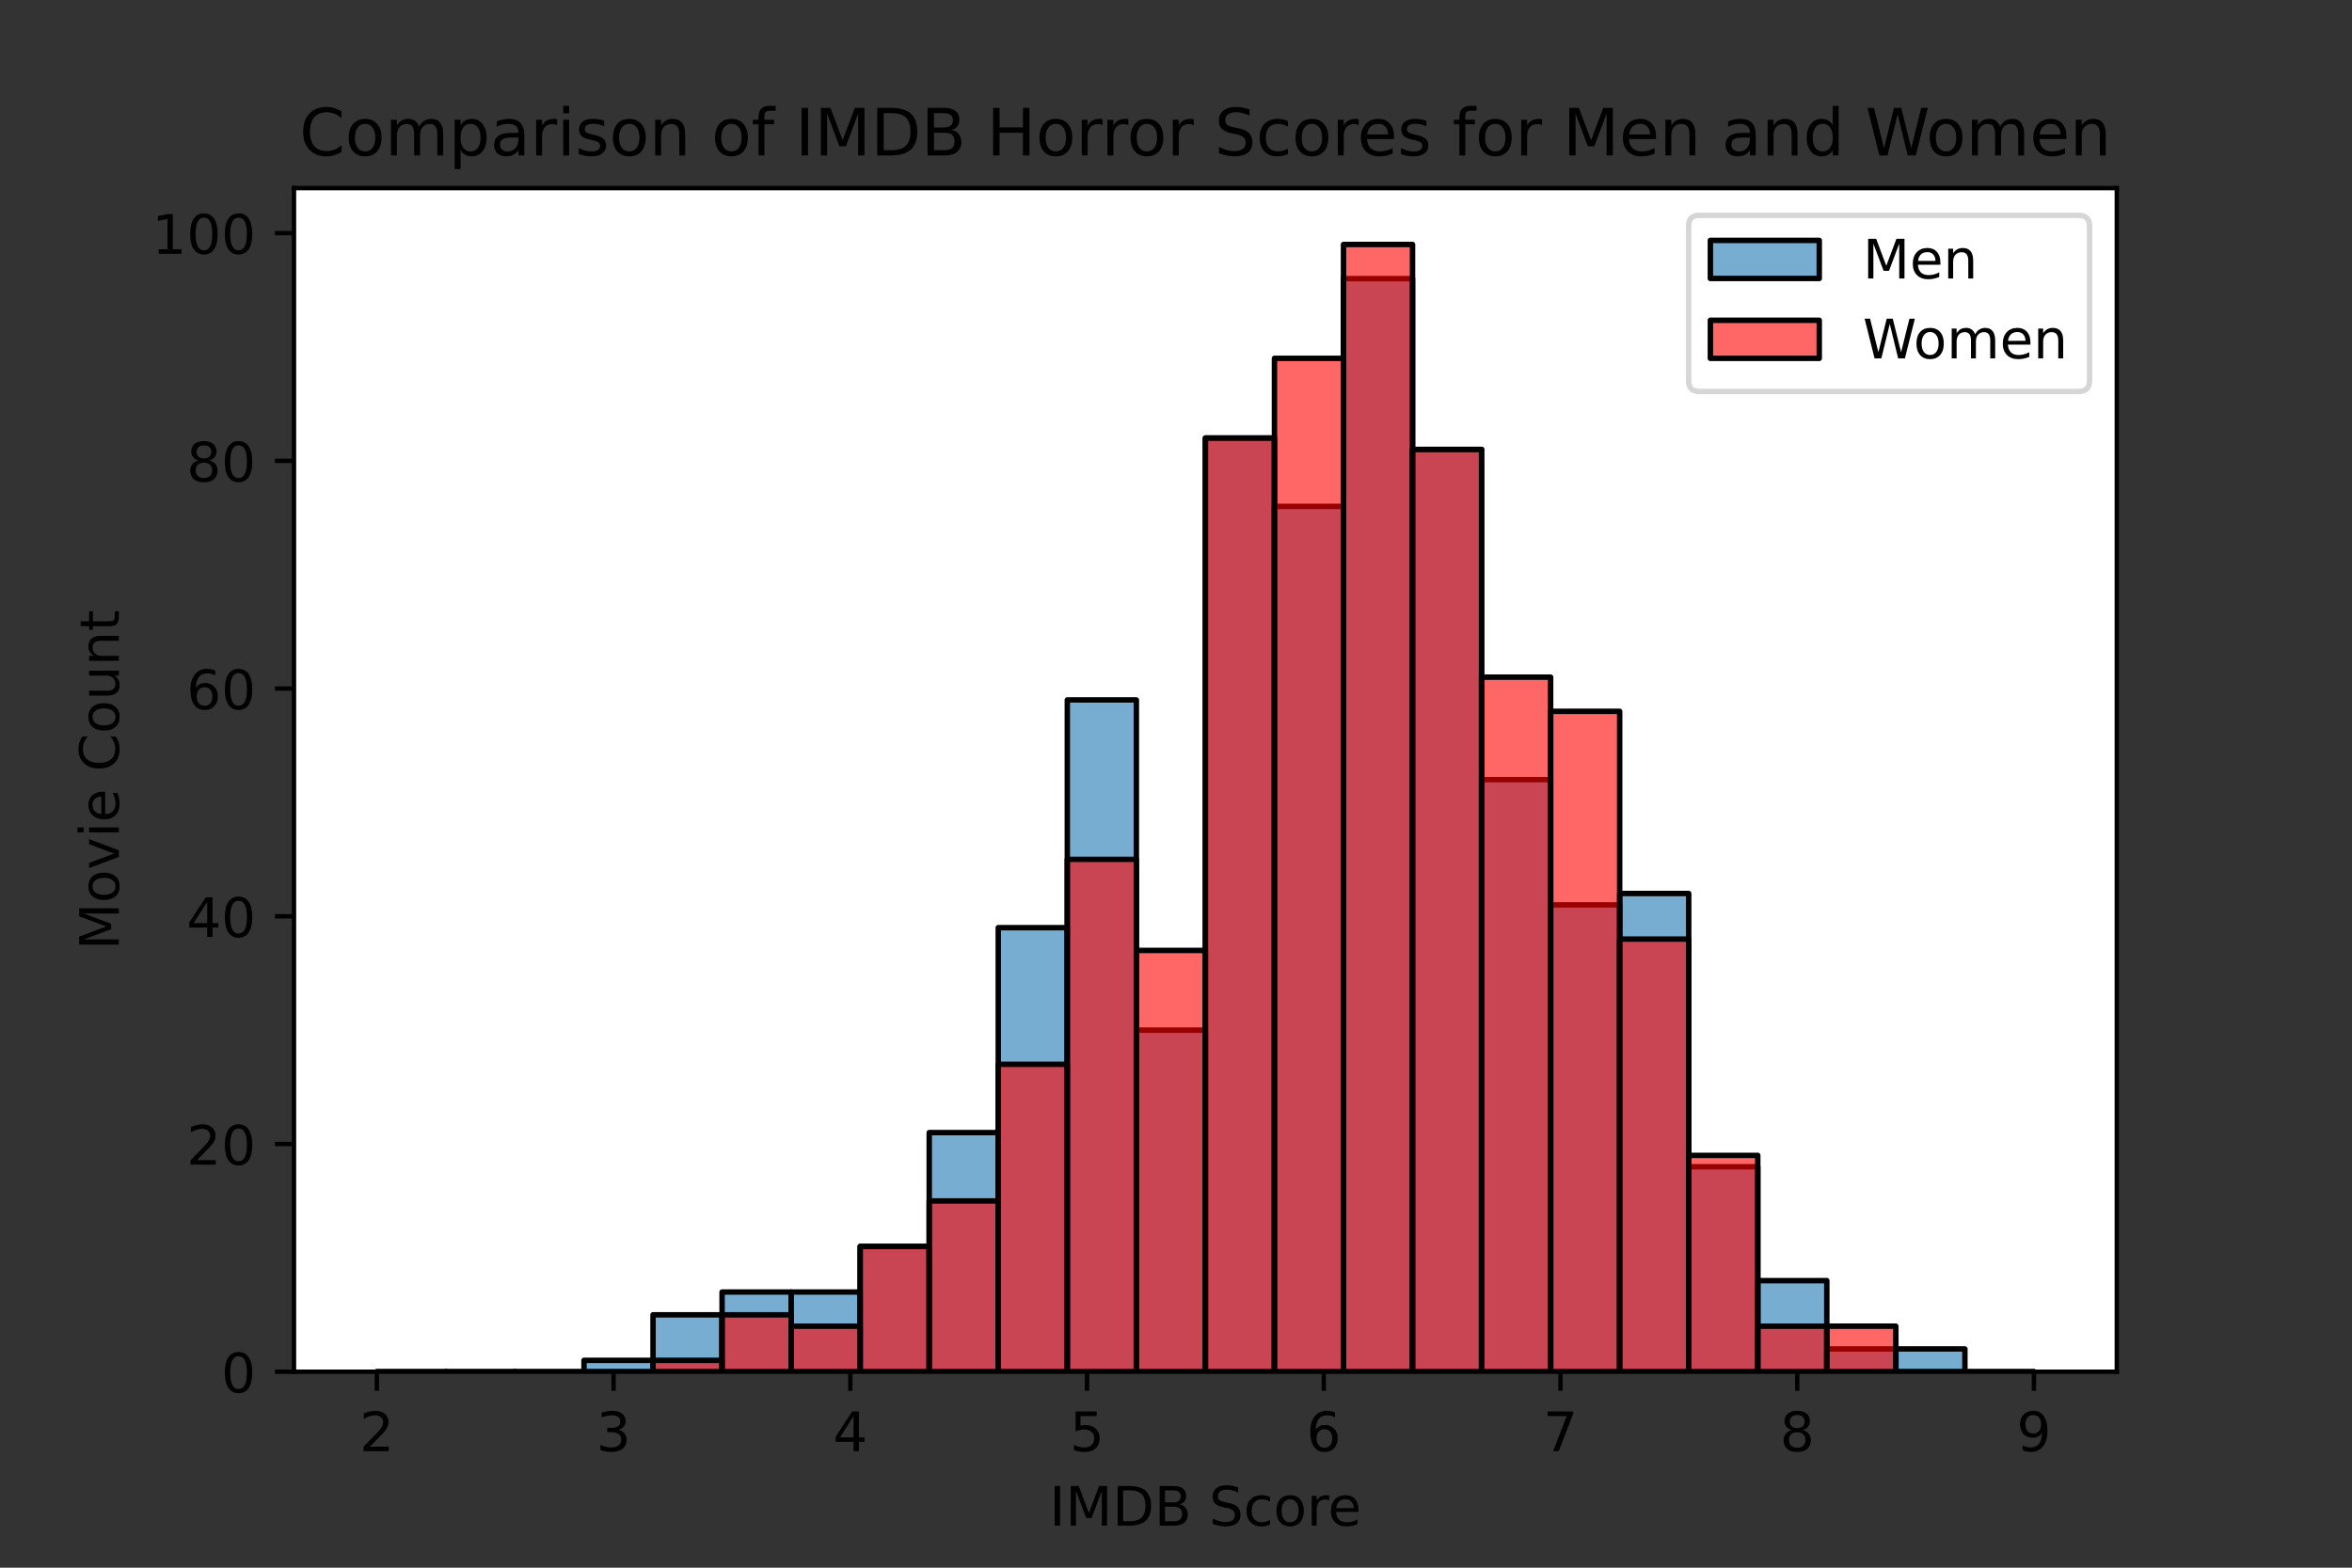 <?xml version="1.0" encoding="utf-8" standalone="no"?>
<!DOCTYPE svg PUBLIC "-//W3C//DTD SVG 1.1//EN"
  "http://www.w3.org/Graphics/SVG/1.1/DTD/svg11.dtd">
<!-- Created with matplotlib (https://matplotlib.org/) -->
<svg height="288pt" version="1.1" viewBox="0 0 432 288" width="432pt" xmlns="http://www.w3.org/2000/svg" xmlns:xlink="http://www.w3.org/1999/xlink">
 <rect x="0" y="0" width="432" height="288" fill="#333333" stroke="none"/>
 <defs>
  <style type="text/css">*{stroke-linecap:butt;stroke-linejoin:round;}</style>
 </defs>
 <g id="figure_1">
  <g id="patch_1">
   <path d="M 0 288 
L 432 288 
L 432 0 
L 0 0 
z
" style="fill:none;"/>
  </g>
  <g id="axes_1">
   <g id="patch_2">
    <path d="M 54 252 
L 388.8 252 
L 388.8 34.56 
L 54 34.56 
z
" style="fill:#ffffff;"/>
   </g>
   <g id="patch_3">
    <path clip-path="url(#p82d6978c0e)" d="M 69.218 252 
L 81.9 252 
L 81.9 252 
L 69.218 252 
z
" style="fill:#1f77b4;fill-opacity:0.6;stroke:#000000;stroke-linejoin:miter;"/>
   </g>
   <g id="patch_4">
    <path clip-path="url(#p82d6978c0e)" d="M 81.9 252 
L 94.582 252 
L 94.582 252 
L 81.9 252 
z
" style="fill:#1f77b4;fill-opacity:0.6;stroke:#000000;stroke-linejoin:miter;"/>
   </g>
   <g id="patch_5">
    <path clip-path="url(#p82d6978c0e)" d="M 94.582 252 
L 107.264 252 
L 107.264 252 
L 94.582 252 
z
" style="fill:#1f77b4;fill-opacity:0.6;stroke:#000000;stroke-linejoin:miter;"/>
   </g>
   <g id="patch_6">
    <path clip-path="url(#p82d6978c0e)" d="M 107.264 252 
L 119.945 252 
L 119.945 249.908 
L 107.264 249.908 
z
" style="fill:#1f77b4;fill-opacity:0.6;stroke:#000000;stroke-linejoin:miter;"/>
   </g>
   <g id="patch_7">
    <path clip-path="url(#p82d6978c0e)" d="M 119.945 252 
L 132.627 252 
L 132.627 241.541 
L 119.945 241.541 
z
" style="fill:#1f77b4;fill-opacity:0.6;stroke:#000000;stroke-linejoin:miter;"/>
   </g>
   <g id="patch_8">
    <path clip-path="url(#p82d6978c0e)" d="M 132.627 252 
L 145.309 252 
L 145.309 237.358 
L 132.627 237.358 
z
" style="fill:#1f77b4;fill-opacity:0.6;stroke:#000000;stroke-linejoin:miter;"/>
   </g>
   <g id="patch_9">
    <path clip-path="url(#p82d6978c0e)" d="M 145.309 252 
L 157.991 252 
L 157.991 237.358 
L 145.309 237.358 
z
" style="fill:#1f77b4;fill-opacity:0.6;stroke:#000000;stroke-linejoin:miter;"/>
   </g>
   <g id="patch_10">
    <path clip-path="url(#p82d6978c0e)" d="M 157.991 252 
L 170.673 252 
L 170.673 228.99 
L 157.991 228.99 
z
" style="fill:#1f77b4;fill-opacity:0.6;stroke:#000000;stroke-linejoin:miter;"/>
   </g>
   <g id="patch_11">
    <path clip-path="url(#p82d6978c0e)" d="M 170.673 252 
L 183.355 252 
L 183.355 208.073 
L 170.673 208.073 
z
" style="fill:#1f77b4;fill-opacity:0.6;stroke:#000000;stroke-linejoin:miter;"/>
   </g>
   <g id="patch_12">
    <path clip-path="url(#p82d6978c0e)" d="M 183.355 252 
L 196.036 252 
L 196.036 170.421 
L 183.355 170.421 
z
" style="fill:#1f77b4;fill-opacity:0.6;stroke:#000000;stroke-linejoin:miter;"/>
   </g>
   <g id="patch_13">
    <path clip-path="url(#p82d6978c0e)" d="M 196.036 252 
L 208.718 252 
L 208.718 128.585 
L 196.036 128.585 
z
" style="fill:#1f77b4;fill-opacity:0.6;stroke:#000000;stroke-linejoin:miter;"/>
   </g>
   <g id="patch_14">
    <path clip-path="url(#p82d6978c0e)" d="M 208.718 252 
L 221.4 252 
L 221.4 189.247 
L 208.718 189.247 
z
" style="fill:#1f77b4;fill-opacity:0.6;stroke:#000000;stroke-linejoin:miter;"/>
   </g>
   <g id="patch_15">
    <path clip-path="url(#p82d6978c0e)" d="M 221.4 252 
L 234.082 252 
L 234.082 80.474 
L 221.4 80.474 
z
" style="fill:#1f77b4;fill-opacity:0.6;stroke:#000000;stroke-linejoin:miter;"/>
   </g>
   <g id="patch_16">
    <path clip-path="url(#p82d6978c0e)" d="M 234.082 252 
L 246.764 252 
L 246.764 93.025 
L 234.082 93.025 
z
" style="fill:#1f77b4;fill-opacity:0.6;stroke:#000000;stroke-linejoin:miter;"/>
   </g>
   <g id="patch_17">
    <path clip-path="url(#p82d6978c0e)" d="M 246.764 252 
L 259.445 252 
L 259.445 51.19 
L 246.764 51.19 
z
" style="fill:#1f77b4;fill-opacity:0.6;stroke:#000000;stroke-linejoin:miter;"/>
   </g>
   <g id="patch_18">
    <path clip-path="url(#p82d6978c0e)" d="M 259.445 252 
L 272.127 252 
L 272.127 82.566 
L 259.445 82.566 
z
" style="fill:#1f77b4;fill-opacity:0.6;stroke:#000000;stroke-linejoin:miter;"/>
   </g>
   <g id="patch_19">
    <path clip-path="url(#p82d6978c0e)" d="M 272.127 252 
L 284.809 252 
L 284.809 143.228 
L 272.127 143.228 
z
" style="fill:#1f77b4;fill-opacity:0.6;stroke:#000000;stroke-linejoin:miter;"/>
   </g>
   <g id="patch_20">
    <path clip-path="url(#p82d6978c0e)" d="M 284.809 252 
L 297.491 252 
L 297.491 166.237 
L 284.809 166.237 
z
" style="fill:#1f77b4;fill-opacity:0.6;stroke:#000000;stroke-linejoin:miter;"/>
   </g>
   <g id="patch_21">
    <path clip-path="url(#p82d6978c0e)" d="M 297.491 252 
L 310.173 252 
L 310.173 164.145 
L 297.491 164.145 
z
" style="fill:#1f77b4;fill-opacity:0.6;stroke:#000000;stroke-linejoin:miter;"/>
   </g>
   <g id="patch_22">
    <path clip-path="url(#p82d6978c0e)" d="M 310.173 252 
L 322.855 252 
L 322.855 214.348 
L 310.173 214.348 
z
" style="fill:#1f77b4;fill-opacity:0.6;stroke:#000000;stroke-linejoin:miter;"/>
   </g>
   <g id="patch_23">
    <path clip-path="url(#p82d6978c0e)" d="M 322.855 252 
L 335.536 252 
L 335.536 235.266 
L 322.855 235.266 
z
" style="fill:#1f77b4;fill-opacity:0.6;stroke:#000000;stroke-linejoin:miter;"/>
   </g>
   <g id="patch_24">
    <path clip-path="url(#p82d6978c0e)" d="M 335.536 252 
L 348.218 252 
L 348.218 247.816 
L 335.536 247.816 
z
" style="fill:#1f77b4;fill-opacity:0.6;stroke:#000000;stroke-linejoin:miter;"/>
   </g>
   <g id="patch_25">
    <path clip-path="url(#p82d6978c0e)" d="M 348.218 252 
L 360.9 252 
L 360.9 247.816 
L 348.218 247.816 
z
" style="fill:#1f77b4;fill-opacity:0.6;stroke:#000000;stroke-linejoin:miter;"/>
   </g>
   <g id="patch_26">
    <path clip-path="url(#p82d6978c0e)" d="M 360.9 252 
L 373.582 252 
L 373.582 252 
L 360.9 252 
z
" style="fill:#1f77b4;fill-opacity:0.6;stroke:#000000;stroke-linejoin:miter;"/>
   </g>
   <g id="patch_27">
    <path clip-path="url(#p82d6978c0e)" d="M 69.218 252 
L 81.9 252 
L 81.9 252 
L 69.218 252 
z
" style="fill:#ff0000;fill-opacity:0.6;stroke:#000000;stroke-linejoin:miter;"/>
   </g>
   <g id="patch_28">
    <path clip-path="url(#p82d6978c0e)" d="M 81.9 252 
L 94.582 252 
L 94.582 252 
L 81.9 252 
z
" style="fill:#ff0000;fill-opacity:0.6;stroke:#000000;stroke-linejoin:miter;"/>
   </g>
   <g id="patch_29">
    <path clip-path="url(#p82d6978c0e)" d="M 94.582 252 
L 107.264 252 
L 107.264 252 
L 94.582 252 
z
" style="fill:#ff0000;fill-opacity:0.6;stroke:#000000;stroke-linejoin:miter;"/>
   </g>
   <g id="patch_30">
    <path clip-path="url(#p82d6978c0e)" d="M 107.264 252 
L 119.945 252 
L 119.945 252 
L 107.264 252 
z
" style="fill:#ff0000;fill-opacity:0.6;stroke:#000000;stroke-linejoin:miter;"/>
   </g>
   <g id="patch_31">
    <path clip-path="url(#p82d6978c0e)" d="M 119.945 252 
L 132.627 252 
L 132.627 249.908 
L 119.945 249.908 
z
" style="fill:#ff0000;fill-opacity:0.6;stroke:#000000;stroke-linejoin:miter;"/>
   </g>
   <g id="patch_32">
    <path clip-path="url(#p82d6978c0e)" d="M 132.627 252 
L 145.309 252 
L 145.309 241.541 
L 132.627 241.541 
z
" style="fill:#ff0000;fill-opacity:0.6;stroke:#000000;stroke-linejoin:miter;"/>
   </g>
   <g id="patch_33">
    <path clip-path="url(#p82d6978c0e)" d="M 145.309 252 
L 157.991 252 
L 157.991 243.633 
L 145.309 243.633 
z
" style="fill:#ff0000;fill-opacity:0.6;stroke:#000000;stroke-linejoin:miter;"/>
   </g>
   <g id="patch_34">
    <path clip-path="url(#p82d6978c0e)" d="M 157.991 252 
L 170.673 252 
L 170.673 228.99 
L 157.991 228.99 
z
" style="fill:#ff0000;fill-opacity:0.6;stroke:#000000;stroke-linejoin:miter;"/>
   </g>
   <g id="patch_35">
    <path clip-path="url(#p82d6978c0e)" d="M 170.673 252 
L 183.355 252 
L 183.355 220.623 
L 170.673 220.623 
z
" style="fill:#ff0000;fill-opacity:0.6;stroke:#000000;stroke-linejoin:miter;"/>
   </g>
   <g id="patch_36">
    <path clip-path="url(#p82d6978c0e)" d="M 183.355 252 
L 196.036 252 
L 196.036 195.522 
L 183.355 195.522 
z
" style="fill:#ff0000;fill-opacity:0.6;stroke:#000000;stroke-linejoin:miter;"/>
   </g>
   <g id="patch_37">
    <path clip-path="url(#p82d6978c0e)" d="M 196.036 252 
L 208.718 252 
L 208.718 157.87 
L 196.036 157.87 
z
" style="fill:#ff0000;fill-opacity:0.6;stroke:#000000;stroke-linejoin:miter;"/>
   </g>
   <g id="patch_38">
    <path clip-path="url(#p82d6978c0e)" d="M 208.718 252 
L 221.4 252 
L 221.4 174.604 
L 208.718 174.604 
z
" style="fill:#ff0000;fill-opacity:0.6;stroke:#000000;stroke-linejoin:miter;"/>
   </g>
   <g id="patch_39">
    <path clip-path="url(#p82d6978c0e)" d="M 221.4 252 
L 234.082 252 
L 234.082 80.474 
L 221.4 80.474 
z
" style="fill:#ff0000;fill-opacity:0.6;stroke:#000000;stroke-linejoin:miter;"/>
   </g>
   <g id="patch_40">
    <path clip-path="url(#p82d6978c0e)" d="M 234.082 252 
L 246.764 252 
L 246.764 65.832 
L 234.082 65.832 
z
" style="fill:#ff0000;fill-opacity:0.6;stroke:#000000;stroke-linejoin:miter;"/>
   </g>
   <g id="patch_41">
    <path clip-path="url(#p82d6978c0e)" d="M 246.764 252 
L 259.445 252 
L 259.445 44.914 
L 246.764 44.914 
z
" style="fill:#ff0000;fill-opacity:0.6;stroke:#000000;stroke-linejoin:miter;"/>
   </g>
   <g id="patch_42">
    <path clip-path="url(#p82d6978c0e)" d="M 259.445 252 
L 272.127 252 
L 272.127 82.566 
L 259.445 82.566 
z
" style="fill:#ff0000;fill-opacity:0.6;stroke:#000000;stroke-linejoin:miter;"/>
   </g>
   <g id="patch_43">
    <path clip-path="url(#p82d6978c0e)" d="M 272.127 252 
L 284.809 252 
L 284.809 124.402 
L 272.127 124.402 
z
" style="fill:#ff0000;fill-opacity:0.6;stroke:#000000;stroke-linejoin:miter;"/>
   </g>
   <g id="patch_44">
    <path clip-path="url(#p82d6978c0e)" d="M 284.809 252 
L 297.491 252 
L 297.491 130.677 
L 284.809 130.677 
z
" style="fill:#ff0000;fill-opacity:0.6;stroke:#000000;stroke-linejoin:miter;"/>
   </g>
   <g id="patch_45">
    <path clip-path="url(#p82d6978c0e)" d="M 297.491 252 
L 310.173 252 
L 310.173 172.513 
L 297.491 172.513 
z
" style="fill:#ff0000;fill-opacity:0.6;stroke:#000000;stroke-linejoin:miter;"/>
   </g>
   <g id="patch_46">
    <path clip-path="url(#p82d6978c0e)" d="M 310.173 252 
L 322.855 252 
L 322.855 212.256 
L 310.173 212.256 
z
" style="fill:#ff0000;fill-opacity:0.6;stroke:#000000;stroke-linejoin:miter;"/>
   </g>
   <g id="patch_47">
    <path clip-path="url(#p82d6978c0e)" d="M 322.855 252 
L 335.536 252 
L 335.536 243.633 
L 322.855 243.633 
z
" style="fill:#ff0000;fill-opacity:0.6;stroke:#000000;stroke-linejoin:miter;"/>
   </g>
   <g id="patch_48">
    <path clip-path="url(#p82d6978c0e)" d="M 335.536 252 
L 348.218 252 
L 348.218 243.633 
L 335.536 243.633 
z
" style="fill:#ff0000;fill-opacity:0.6;stroke:#000000;stroke-linejoin:miter;"/>
   </g>
   <g id="patch_49">
    <path clip-path="url(#p82d6978c0e)" d="M 348.218 252 
L 360.9 252 
L 360.9 252 
L 348.218 252 
z
" style="fill:#ff0000;fill-opacity:0.6;stroke:#000000;stroke-linejoin:miter;"/>
   </g>
   <g id="patch_50">
    <path clip-path="url(#p82d6978c0e)" d="M 360.9 252 
L 373.582 252 
L 373.582 252 
L 360.9 252 
z
" style="fill:#ff0000;fill-opacity:0.6;stroke:#000000;stroke-linejoin:miter;"/>
   </g>
   <g id="matplotlib.axis_1">
    <g id="xtick_1">
     <g id="line2d_1">
      <defs>
       <path d="M 0 0 
L 0 3.5 
" id="m0a7f131ba4" style="stroke:#000000;stroke-width:0.8;"/>
      </defs>
      <g>
       <use style="stroke:#000000;stroke-width:0.8;" x="69.218" xlink:href="#m0a7f131ba4" y="252"/>
      </g>
     </g>
     <g id="text_1">
      <!-- 2 -->
      <g transform="translate(66.037 266.598)scale(0.1 -0.1)">
       <defs>
        <path d="M 19.188 8.297 
L 53.609 8.297 
L 53.609 0 
L 7.328 0 
L 7.328 8.297 
Q 12.938 14.109 22.625 23.891 
Q 32.328 33.688 34.812 36.531 
Q 39.547 41.844 41.422 45.531 
Q 43.312 49.219 43.312 52.781 
Q 43.312 58.594 39.234 62.25 
Q 35.156 65.922 28.609 65.922 
Q 23.969 65.922 18.812 64.312 
Q 13.672 62.703 7.812 59.422 
L 7.812 69.391 
Q 13.766 71.781 18.938 73 
Q 24.125 74.219 28.422 74.219 
Q 39.75 74.219 46.484 68.547 
Q 53.219 62.891 53.219 53.422 
Q 53.219 48.922 51.531 44.891 
Q 49.859 40.875 45.406 35.406 
Q 44.188 33.984 37.641 27.219 
Q 31.109 20.453 19.188 8.297 
z
" id="DejaVuSans-50"/>
       </defs>
       <use xlink:href="#DejaVuSans-50"/>
      </g>
     </g>
    </g>
    <g id="xtick_2">
     <g id="line2d_2">
      <g>
       <use style="stroke:#000000;stroke-width:0.8;" x="112.699" xlink:href="#m0a7f131ba4" y="252"/>
      </g>
     </g>
     <g id="text_2">
      <!-- 3 -->
      <g transform="translate(109.517 266.598)scale(0.1 -0.1)">
       <defs>
        <path d="M 40.578 39.312 
Q 47.656 37.797 51.625 33 
Q 55.609 28.219 55.609 21.188 
Q 55.609 10.406 48.188 4.484 
Q 40.766 -1.422 27.094 -1.422 
Q 22.516 -1.422 17.656 -0.516 
Q 12.797 0.391 7.625 2.203 
L 7.625 11.719 
Q 11.719 9.328 16.594 8.109 
Q 21.484 6.891 26.812 6.891 
Q 36.078 6.891 40.938 10.547 
Q 45.797 14.203 45.797 21.188 
Q 45.797 27.641 41.281 31.266 
Q 36.766 34.906 28.719 34.906 
L 20.219 34.906 
L 20.219 43.016 
L 29.109 43.016 
Q 36.375 43.016 40.234 45.922 
Q 44.094 48.828 44.094 54.297 
Q 44.094 59.906 40.109 62.906 
Q 36.141 65.922 28.719 65.922 
Q 24.656 65.922 20.016 65.031 
Q 15.375 64.156 9.812 62.312 
L 9.812 71.094 
Q 15.438 72.656 20.344 73.438 
Q 25.25 74.219 29.594 74.219 
Q 40.828 74.219 47.359 69.109 
Q 53.906 64.016 53.906 55.328 
Q 53.906 49.266 50.438 45.094 
Q 46.969 40.922 40.578 39.312 
z
" id="DejaVuSans-51"/>
       </defs>
       <use xlink:href="#DejaVuSans-51"/>
      </g>
     </g>
    </g>
    <g id="xtick_3">
     <g id="line2d_3">
      <g>
       <use style="stroke:#000000;stroke-width:0.8;" x="156.179" xlink:href="#m0a7f131ba4" y="252"/>
      </g>
     </g>
     <g id="text_3">
      <!-- 4 -->
      <g transform="translate(152.998 266.598)scale(0.1 -0.1)">
       <defs>
        <path d="M 37.797 64.312 
L 12.891 25.391 
L 37.797 25.391 
z
M 35.203 72.906 
L 47.609 72.906 
L 47.609 25.391 
L 58.016 25.391 
L 58.016 17.188 
L 47.609 17.188 
L 47.609 0 
L 37.797 0 
L 37.797 17.188 
L 4.891 17.188 
L 4.891 26.703 
z
" id="DejaVuSans-52"/>
       </defs>
       <use xlink:href="#DejaVuSans-52"/>
      </g>
     </g>
    </g>
    <g id="xtick_4">
     <g id="line2d_4">
      <g>
       <use style="stroke:#000000;stroke-width:0.8;" x="199.66" xlink:href="#m0a7f131ba4" y="252"/>
      </g>
     </g>
     <g id="text_4">
      <!-- 5 -->
      <g transform="translate(196.478 266.598)scale(0.1 -0.1)">
       <defs>
        <path d="M 10.797 72.906 
L 49.516 72.906 
L 49.516 64.594 
L 19.828 64.594 
L 19.828 46.734 
Q 21.969 47.469 24.109 47.828 
Q 26.266 48.188 28.422 48.188 
Q 40.625 48.188 47.75 41.5 
Q 54.891 34.812 54.891 23.391 
Q 54.891 11.625 47.562 5.094 
Q 40.234 -1.422 26.906 -1.422 
Q 22.312 -1.422 17.547 -0.641 
Q 12.797 0.141 7.719 1.703 
L 7.719 11.625 
Q 12.109 9.234 16.797 8.062 
Q 21.484 6.891 26.703 6.891 
Q 35.156 6.891 40.078 11.328 
Q 45.016 15.766 45.016 23.391 
Q 45.016 31 40.078 35.438 
Q 35.156 39.891 26.703 39.891 
Q 22.75 39.891 18.812 39.016 
Q 14.891 38.141 10.797 36.281 
z
" id="DejaVuSans-53"/>
       </defs>
       <use xlink:href="#DejaVuSans-53"/>
      </g>
     </g>
    </g>
    <g id="xtick_5">
     <g id="line2d_5">
      <g>
       <use style="stroke:#000000;stroke-width:0.8;" x="243.14" xlink:href="#m0a7f131ba4" y="252"/>
      </g>
     </g>
     <g id="text_5">
      <!-- 6 -->
      <g transform="translate(239.959 266.598)scale(0.1 -0.1)">
       <defs>
        <path d="M 33.016 40.375 
Q 26.375 40.375 22.484 35.828 
Q 18.609 31.297 18.609 23.391 
Q 18.609 15.531 22.484 10.953 
Q 26.375 6.391 33.016 6.391 
Q 39.656 6.391 43.531 10.953 
Q 47.406 15.531 47.406 23.391 
Q 47.406 31.297 43.531 35.828 
Q 39.656 40.375 33.016 40.375 
z
M 52.594 71.297 
L 52.594 62.312 
Q 48.875 64.062 45.094 64.984 
Q 41.312 65.922 37.594 65.922 
Q 27.828 65.922 22.672 59.328 
Q 17.531 52.734 16.797 39.406 
Q 19.672 43.656 24.016 45.922 
Q 28.375 48.188 33.594 48.188 
Q 44.578 48.188 50.953 41.516 
Q 57.328 34.859 57.328 23.391 
Q 57.328 12.156 50.688 5.359 
Q 44.047 -1.422 33.016 -1.422 
Q 20.359 -1.422 13.672 8.266 
Q 6.984 17.969 6.984 36.375 
Q 6.984 53.656 15.188 63.938 
Q 23.391 74.219 37.203 74.219 
Q 40.922 74.219 44.703 73.484 
Q 48.484 72.75 52.594 71.297 
z
" id="DejaVuSans-54"/>
       </defs>
       <use xlink:href="#DejaVuSans-54"/>
      </g>
     </g>
    </g>
    <g id="xtick_6">
     <g id="line2d_6">
      <g>
       <use style="stroke:#000000;stroke-width:0.8;" x="286.621" xlink:href="#m0a7f131ba4" y="252"/>
      </g>
     </g>
     <g id="text_6">
      <!-- 7 -->
      <g transform="translate(283.44 266.598)scale(0.1 -0.1)">
       <defs>
        <path d="M 8.203 72.906 
L 55.078 72.906 
L 55.078 68.703 
L 28.609 0 
L 18.312 0 
L 43.219 64.594 
L 8.203 64.594 
z
" id="DejaVuSans-55"/>
       </defs>
       <use xlink:href="#DejaVuSans-55"/>
      </g>
     </g>
    </g>
    <g id="xtick_7">
     <g id="line2d_7">
      <g>
       <use style="stroke:#000000;stroke-width:0.8;" x="330.101" xlink:href="#m0a7f131ba4" y="252"/>
      </g>
     </g>
     <g id="text_7">
      <!-- 8 -->
      <g transform="translate(326.92 266.598)scale(0.1 -0.1)">
       <defs>
        <path d="M 31.781 34.625 
Q 24.75 34.625 20.719 30.859 
Q 16.703 27.094 16.703 20.516 
Q 16.703 13.922 20.719 10.156 
Q 24.75 6.391 31.781 6.391 
Q 38.812 6.391 42.859 10.172 
Q 46.922 13.969 46.922 20.516 
Q 46.922 27.094 42.891 30.859 
Q 38.875 34.625 31.781 34.625 
z
M 21.922 38.812 
Q 15.578 40.375 12.031 44.719 
Q 8.5 49.078 8.5 55.328 
Q 8.5 64.062 14.719 69.141 
Q 20.953 74.219 31.781 74.219 
Q 42.672 74.219 48.875 69.141 
Q 55.078 64.062 55.078 55.328 
Q 55.078 49.078 51.531 44.719 
Q 48 40.375 41.703 38.812 
Q 48.828 37.156 52.797 32.312 
Q 56.781 27.484 56.781 20.516 
Q 56.781 9.906 50.312 4.234 
Q 43.844 -1.422 31.781 -1.422 
Q 19.734 -1.422 13.25 4.234 
Q 6.781 9.906 6.781 20.516 
Q 6.781 27.484 10.781 32.312 
Q 14.797 37.156 21.922 38.812 
z
M 18.312 54.391 
Q 18.312 48.734 21.844 45.562 
Q 25.391 42.391 31.781 42.391 
Q 38.141 42.391 41.719 45.562 
Q 45.312 48.734 45.312 54.391 
Q 45.312 60.062 41.719 63.234 
Q 38.141 66.406 31.781 66.406 
Q 25.391 66.406 21.844 63.234 
Q 18.312 60.062 18.312 54.391 
z
" id="DejaVuSans-56"/>
       </defs>
       <use xlink:href="#DejaVuSans-56"/>
      </g>
     </g>
    </g>
    <g id="xtick_8">
     <g id="line2d_8">
      <g>
       <use style="stroke:#000000;stroke-width:0.8;" x="373.582" xlink:href="#m0a7f131ba4" y="252"/>
      </g>
     </g>
     <g id="text_8">
      <!-- 9 -->
      <g transform="translate(370.401 266.598)scale(0.1 -0.1)">
       <defs>
        <path d="M 10.984 1.516 
L 10.984 10.5 
Q 14.703 8.734 18.5 7.812 
Q 22.312 6.891 25.984 6.891 
Q 35.75 6.891 40.891 13.453 
Q 46.047 20.016 46.781 33.406 
Q 43.953 29.203 39.594 26.953 
Q 35.25 24.703 29.984 24.703 
Q 19.047 24.703 12.672 31.312 
Q 6.297 37.938 6.297 49.422 
Q 6.297 60.641 12.938 67.422 
Q 19.578 74.219 30.609 74.219 
Q 43.266 74.219 49.922 64.516 
Q 56.594 54.828 56.594 36.375 
Q 56.594 19.141 48.406 8.859 
Q 40.234 -1.422 26.422 -1.422 
Q 22.703 -1.422 18.891 -0.688 
Q 15.094 0.047 10.984 1.516 
z
M 30.609 32.422 
Q 37.25 32.422 41.125 36.953 
Q 45.016 41.5 45.016 49.422 
Q 45.016 57.281 41.125 61.844 
Q 37.25 66.406 30.609 66.406 
Q 23.969 66.406 20.094 61.844 
Q 16.219 57.281 16.219 49.422 
Q 16.219 41.5 20.094 36.953 
Q 23.969 32.422 30.609 32.422 
z
" id="DejaVuSans-57"/>
       </defs>
       <use xlink:href="#DejaVuSans-57"/>
      </g>
     </g>
    </g>
    <g id="text_9">
     <!-- IMDB Score -->
     <g transform="translate(192.739 280.277)scale(0.1 -0.1)">
      <defs>
       <path d="M 9.812 72.906 
L 19.672 72.906 
L 19.672 0 
L 9.812 0 
z
" id="DejaVuSans-73"/>
       <path d="M 9.812 72.906 
L 24.516 72.906 
L 43.109 23.297 
L 61.812 72.906 
L 76.516 72.906 
L 76.516 0 
L 66.891 0 
L 66.891 64.016 
L 48.094 14.016 
L 38.188 14.016 
L 19.391 64.016 
L 19.391 0 
L 9.812 0 
z
" id="DejaVuSans-77"/>
       <path d="M 19.672 64.797 
L 19.672 8.109 
L 31.594 8.109 
Q 46.688 8.109 53.688 14.938 
Q 60.688 21.781 60.688 36.531 
Q 60.688 51.172 53.688 57.984 
Q 46.688 64.797 31.594 64.797 
z
M 9.812 72.906 
L 30.078 72.906 
Q 51.266 72.906 61.172 64.094 
Q 71.094 55.281 71.094 36.531 
Q 71.094 17.672 61.125 8.828 
Q 51.172 0 30.078 0 
L 9.812 0 
z
" id="DejaVuSans-68"/>
       <path d="M 19.672 34.812 
L 19.672 8.109 
L 35.5 8.109 
Q 43.453 8.109 47.281 11.406 
Q 51.125 14.703 51.125 21.484 
Q 51.125 28.328 47.281 31.562 
Q 43.453 34.812 35.5 34.812 
z
M 19.672 64.797 
L 19.672 42.828 
L 34.281 42.828 
Q 41.5 42.828 45.031 45.531 
Q 48.578 48.25 48.578 53.812 
Q 48.578 59.328 45.031 62.062 
Q 41.5 64.797 34.281 64.797 
z
M 9.812 72.906 
L 35.016 72.906 
Q 46.297 72.906 52.391 68.219 
Q 58.5 63.531 58.5 54.891 
Q 58.5 48.188 55.375 44.234 
Q 52.25 40.281 46.188 39.312 
Q 53.469 37.75 57.5 32.781 
Q 61.531 27.828 61.531 20.406 
Q 61.531 10.641 54.891 5.312 
Q 48.25 0 35.984 0 
L 9.812 0 
z
" id="DejaVuSans-66"/>
       <path id="DejaVuSans-32"/>
       <path d="M 53.516 70.516 
L 53.516 60.891 
Q 47.906 63.578 42.922 64.891 
Q 37.938 66.219 33.297 66.219 
Q 25.25 66.219 20.875 63.094 
Q 16.5 59.969 16.5 54.203 
Q 16.5 49.359 19.406 46.891 
Q 22.312 44.438 30.422 42.922 
L 36.375 41.703 
Q 47.406 39.594 52.656 34.297 
Q 57.906 29 57.906 20.125 
Q 57.906 9.516 50.797 4.047 
Q 43.703 -1.422 29.984 -1.422 
Q 24.812 -1.422 18.969 -0.25 
Q 13.141 0.922 6.891 3.219 
L 6.891 13.375 
Q 12.891 10.016 18.656 8.297 
Q 24.422 6.594 29.984 6.594 
Q 38.422 6.594 43.016 9.906 
Q 47.609 13.234 47.609 19.391 
Q 47.609 24.75 44.312 27.781 
Q 41.016 30.812 33.5 32.328 
L 27.484 33.5 
Q 16.453 35.688 11.516 40.375 
Q 6.594 45.062 6.594 53.422 
Q 6.594 63.094 13.406 68.656 
Q 20.219 74.219 32.172 74.219 
Q 37.312 74.219 42.625 73.281 
Q 47.953 72.359 53.516 70.516 
z
" id="DejaVuSans-83"/>
       <path d="M 48.781 52.594 
L 48.781 44.188 
Q 44.969 46.297 41.141 47.344 
Q 37.312 48.391 33.406 48.391 
Q 24.656 48.391 19.812 42.844 
Q 14.984 37.312 14.984 27.297 
Q 14.984 17.281 19.812 11.734 
Q 24.656 6.203 33.406 6.203 
Q 37.312 6.203 41.141 7.25 
Q 44.969 8.297 48.781 10.406 
L 48.781 2.094 
Q 45.016 0.344 40.984 -0.531 
Q 36.969 -1.422 32.422 -1.422 
Q 20.062 -1.422 12.781 6.344 
Q 5.516 14.109 5.516 27.297 
Q 5.516 40.672 12.859 48.328 
Q 20.219 56 33.016 56 
Q 37.156 56 41.109 55.141 
Q 45.062 54.297 48.781 52.594 
z
" id="DejaVuSans-99"/>
       <path d="M 30.609 48.391 
Q 23.391 48.391 19.188 42.75 
Q 14.984 37.109 14.984 27.297 
Q 14.984 17.484 19.156 11.844 
Q 23.344 6.203 30.609 6.203 
Q 37.797 6.203 41.984 11.859 
Q 46.188 17.531 46.188 27.297 
Q 46.188 37.016 41.984 42.703 
Q 37.797 48.391 30.609 48.391 
z
M 30.609 56 
Q 42.328 56 49.016 48.375 
Q 55.719 40.766 55.719 27.297 
Q 55.719 13.875 49.016 6.219 
Q 42.328 -1.422 30.609 -1.422 
Q 18.844 -1.422 12.172 6.219 
Q 5.516 13.875 5.516 27.297 
Q 5.516 40.766 12.172 48.375 
Q 18.844 56 30.609 56 
z
" id="DejaVuSans-111"/>
       <path d="M 41.109 46.297 
Q 39.594 47.172 37.812 47.578 
Q 36.031 48 33.891 48 
Q 26.266 48 22.188 43.047 
Q 18.109 38.094 18.109 28.812 
L 18.109 0 
L 9.078 0 
L 9.078 54.688 
L 18.109 54.688 
L 18.109 46.188 
Q 20.953 51.172 25.484 53.578 
Q 30.031 56 36.531 56 
Q 37.453 56 38.578 55.875 
Q 39.703 55.766 41.062 55.516 
z
" id="DejaVuSans-114"/>
       <path d="M 56.203 29.594 
L 56.203 25.203 
L 14.891 25.203 
Q 15.484 15.922 20.484 11.062 
Q 25.484 6.203 34.422 6.203 
Q 39.594 6.203 44.453 7.469 
Q 49.312 8.734 54.109 11.281 
L 54.109 2.781 
Q 49.266 0.734 44.188 -0.344 
Q 39.109 -1.422 33.891 -1.422 
Q 20.797 -1.422 13.156 6.188 
Q 5.516 13.812 5.516 26.812 
Q 5.516 40.234 12.766 48.109 
Q 20.016 56 32.328 56 
Q 43.359 56 49.781 48.891 
Q 56.203 41.797 56.203 29.594 
z
M 47.219 32.234 
Q 47.125 39.594 43.094 43.984 
Q 39.062 48.391 32.422 48.391 
Q 24.906 48.391 20.391 44.141 
Q 15.875 39.891 15.188 32.172 
z
" id="DejaVuSans-101"/>
      </defs>
      <use xlink:href="#DejaVuSans-73"/>
      <use x="29.492" xlink:href="#DejaVuSans-77"/>
      <use x="115.771" xlink:href="#DejaVuSans-68"/>
      <use x="192.773" xlink:href="#DejaVuSans-66"/>
      <use x="261.377" xlink:href="#DejaVuSans-32"/>
      <use x="293.164" xlink:href="#DejaVuSans-83"/>
      <use x="356.641" xlink:href="#DejaVuSans-99"/>
      <use x="411.621" xlink:href="#DejaVuSans-111"/>
      <use x="472.803" xlink:href="#DejaVuSans-114"/>
      <use x="511.666" xlink:href="#DejaVuSans-101"/>
     </g>
    </g>
   </g>
   <g id="matplotlib.axis_2">
    <g id="ytick_1">
     <g id="line2d_9">
      <defs>
       <path d="M 0 0 
L -3.5 0 
" id="m89b01839cb" style="stroke:#000000;stroke-width:0.8;"/>
      </defs>
      <g>
       <use style="stroke:#000000;stroke-width:0.8;" x="54" xlink:href="#m89b01839cb" y="252"/>
      </g>
     </g>
     <g id="text_10">
      <!-- 0 -->
      <g transform="translate(40.638 255.799)scale(0.1 -0.1)">
       <defs>
        <path d="M 31.781 66.406 
Q 24.172 66.406 20.328 58.906 
Q 16.5 51.422 16.5 36.375 
Q 16.5 21.391 20.328 13.891 
Q 24.172 6.391 31.781 6.391 
Q 39.453 6.391 43.281 13.891 
Q 47.125 21.391 47.125 36.375 
Q 47.125 51.422 43.281 58.906 
Q 39.453 66.406 31.781 66.406 
z
M 31.781 74.219 
Q 44.047 74.219 50.516 64.516 
Q 56.984 54.828 56.984 36.375 
Q 56.984 17.969 50.516 8.266 
Q 44.047 -1.422 31.781 -1.422 
Q 19.531 -1.422 13.062 8.266 
Q 6.594 17.969 6.594 36.375 
Q 6.594 54.828 13.062 64.516 
Q 19.531 74.219 31.781 74.219 
z
" id="DejaVuSans-48"/>
       </defs>
       <use xlink:href="#DejaVuSans-48"/>
      </g>
     </g>
    </g>
    <g id="ytick_2">
     <g id="line2d_10">
      <g>
       <use style="stroke:#000000;stroke-width:0.8;" x="54" xlink:href="#m89b01839cb" y="210.165"/>
      </g>
     </g>
     <g id="text_11">
      <!-- 20 -->
      <g transform="translate(34.275 213.964)scale(0.1 -0.1)">
       <use xlink:href="#DejaVuSans-50"/>
       <use x="63.623" xlink:href="#DejaVuSans-48"/>
      </g>
     </g>
    </g>
    <g id="ytick_3">
     <g id="line2d_11">
      <g>
       <use style="stroke:#000000;stroke-width:0.8;" x="54" xlink:href="#m89b01839cb" y="168.329"/>
      </g>
     </g>
     <g id="text_12">
      <!-- 40 -->
      <g transform="translate(34.275 172.128)scale(0.1 -0.1)">
       <use xlink:href="#DejaVuSans-52"/>
       <use x="63.623" xlink:href="#DejaVuSans-48"/>
      </g>
     </g>
    </g>
    <g id="ytick_4">
     <g id="line2d_12">
      <g>
       <use style="stroke:#000000;stroke-width:0.8;" x="54" xlink:href="#m89b01839cb" y="126.494"/>
      </g>
     </g>
     <g id="text_13">
      <!-- 60 -->
      <g transform="translate(34.275 130.293)scale(0.1 -0.1)">
       <use xlink:href="#DejaVuSans-54"/>
       <use x="63.623" xlink:href="#DejaVuSans-48"/>
      </g>
     </g>
    </g>
    <g id="ytick_5">
     <g id="line2d_13">
      <g>
       <use style="stroke:#000000;stroke-width:0.8;" x="54" xlink:href="#m89b01839cb" y="84.658"/>
      </g>
     </g>
     <g id="text_14">
      <!-- 80 -->
      <g transform="translate(34.275 88.457)scale(0.1 -0.1)">
       <use xlink:href="#DejaVuSans-56"/>
       <use x="63.623" xlink:href="#DejaVuSans-48"/>
      </g>
     </g>
    </g>
    <g id="ytick_6">
     <g id="line2d_14">
      <g>
       <use style="stroke:#000000;stroke-width:0.8;" x="54" xlink:href="#m89b01839cb" y="42.823"/>
      </g>
     </g>
     <g id="text_15">
      <!-- 100 -->
      <g transform="translate(27.913 46.622)scale(0.1 -0.1)">
       <defs>
        <path d="M 12.406 8.297 
L 28.516 8.297 
L 28.516 63.922 
L 10.984 60.406 
L 10.984 69.391 
L 28.422 72.906 
L 38.281 72.906 
L 38.281 8.297 
L 54.391 8.297 
L 54.391 0 
L 12.406 0 
z
" id="DejaVuSans-49"/>
       </defs>
       <use xlink:href="#DejaVuSans-49"/>
       <use x="63.623" xlink:href="#DejaVuSans-48"/>
       <use x="127.246" xlink:href="#DejaVuSans-48"/>
      </g>
     </g>
    </g>
    <g id="text_16">
     <!-- Movie Count -->
     <g transform="translate(21.833 174.516)rotate(-90)scale(0.1 -0.1)">
      <defs>
       <path d="M 2.984 54.688 
L 12.5 54.688 
L 29.594 8.797 
L 46.688 54.688 
L 56.203 54.688 
L 35.688 0 
L 23.484 0 
z
" id="DejaVuSans-118"/>
       <path d="M 9.422 54.688 
L 18.406 54.688 
L 18.406 0 
L 9.422 0 
z
M 9.422 75.984 
L 18.406 75.984 
L 18.406 64.594 
L 9.422 64.594 
z
" id="DejaVuSans-105"/>
       <path d="M 64.406 67.281 
L 64.406 56.891 
Q 59.422 61.531 53.781 63.812 
Q 48.141 66.109 41.797 66.109 
Q 29.297 66.109 22.656 58.469 
Q 16.016 50.828 16.016 36.375 
Q 16.016 21.969 22.656 14.328 
Q 29.297 6.688 41.797 6.688 
Q 48.141 6.688 53.781 8.984 
Q 59.422 11.281 64.406 15.922 
L 64.406 5.609 
Q 59.234 2.094 53.438 0.328 
Q 47.656 -1.422 41.219 -1.422 
Q 24.656 -1.422 15.125 8.703 
Q 5.609 18.844 5.609 36.375 
Q 5.609 53.953 15.125 64.078 
Q 24.656 74.219 41.219 74.219 
Q 47.75 74.219 53.531 72.484 
Q 59.328 70.75 64.406 67.281 
z
" id="DejaVuSans-67"/>
       <path d="M 8.5 21.578 
L 8.5 54.688 
L 17.484 54.688 
L 17.484 21.922 
Q 17.484 14.156 20.5 10.266 
Q 23.531 6.391 29.594 6.391 
Q 36.859 6.391 41.078 11.031 
Q 45.312 15.672 45.312 23.688 
L 45.312 54.688 
L 54.297 54.688 
L 54.297 0 
L 45.312 0 
L 45.312 8.406 
Q 42.047 3.422 37.719 1 
Q 33.406 -1.422 27.688 -1.422 
Q 18.266 -1.422 13.375 4.438 
Q 8.5 10.297 8.5 21.578 
z
M 31.109 56 
z
" id="DejaVuSans-117"/>
       <path d="M 54.891 33.016 
L 54.891 0 
L 45.906 0 
L 45.906 32.719 
Q 45.906 40.484 42.875 44.328 
Q 39.844 48.188 33.797 48.188 
Q 26.516 48.188 22.312 43.547 
Q 18.109 38.922 18.109 30.906 
L 18.109 0 
L 9.078 0 
L 9.078 54.688 
L 18.109 54.688 
L 18.109 46.188 
Q 21.344 51.125 25.703 53.562 
Q 30.078 56 35.797 56 
Q 45.219 56 50.047 50.172 
Q 54.891 44.344 54.891 33.016 
z
" id="DejaVuSans-110"/>
       <path d="M 18.312 70.219 
L 18.312 54.688 
L 36.812 54.688 
L 36.812 47.703 
L 18.312 47.703 
L 18.312 18.016 
Q 18.312 11.328 20.141 9.422 
Q 21.969 7.516 27.594 7.516 
L 36.812 7.516 
L 36.812 0 
L 27.594 0 
Q 17.188 0 13.234 3.875 
Q 9.281 7.766 9.281 18.016 
L 9.281 47.703 
L 2.688 47.703 
L 2.688 54.688 
L 9.281 54.688 
L 9.281 70.219 
z
" id="DejaVuSans-116"/>
      </defs>
      <use xlink:href="#DejaVuSans-77"/>
      <use x="86.279" xlink:href="#DejaVuSans-111"/>
      <use x="147.461" xlink:href="#DejaVuSans-118"/>
      <use x="206.641" xlink:href="#DejaVuSans-105"/>
      <use x="234.424" xlink:href="#DejaVuSans-101"/>
      <use x="295.947" xlink:href="#DejaVuSans-32"/>
      <use x="327.734" xlink:href="#DejaVuSans-67"/>
      <use x="397.559" xlink:href="#DejaVuSans-111"/>
      <use x="458.74" xlink:href="#DejaVuSans-117"/>
      <use x="522.119" xlink:href="#DejaVuSans-110"/>
      <use x="585.498" xlink:href="#DejaVuSans-116"/>
     </g>
    </g>
   </g>
   <g id="patch_51">
    <path d="M 54 252 
L 54 34.56 
" style="fill:none;stroke:#000000;stroke-linecap:square;stroke-linejoin:miter;stroke-width:0.8;"/>
   </g>
   <g id="patch_52">
    <path d="M 388.8 252 
L 388.8 34.56 
" style="fill:none;stroke:#000000;stroke-linecap:square;stroke-linejoin:miter;stroke-width:0.8;"/>
   </g>
   <g id="patch_53">
    <path d="M 54 252 
L 388.8 252 
" style="fill:none;stroke:#000000;stroke-linecap:square;stroke-linejoin:miter;stroke-width:0.8;"/>
   </g>
   <g id="patch_54">
    <path d="M 54 34.56 
L 388.8 34.56 
" style="fill:none;stroke:#000000;stroke-linecap:square;stroke-linejoin:miter;stroke-width:0.8;"/>
   </g>
   <g id="text_17">
    <!-- Comparison of IMDB Horror Scores for Men and Women -->
    <g transform="translate(55.012 28.56)scale(0.12 -0.12)">
     <defs>
      <path d="M 52 44.188 
Q 55.375 50.25 60.062 53.125 
Q 64.75 56 71.094 56 
Q 79.641 56 84.281 50.016 
Q 88.922 44.047 88.922 33.016 
L 88.922 0 
L 79.891 0 
L 79.891 32.719 
Q 79.891 40.578 77.094 44.375 
Q 74.312 48.188 68.609 48.188 
Q 61.625 48.188 57.562 43.547 
Q 53.516 38.922 53.516 30.906 
L 53.516 0 
L 44.484 0 
L 44.484 32.719 
Q 44.484 40.625 41.703 44.406 
Q 38.922 48.188 33.109 48.188 
Q 26.219 48.188 22.156 43.531 
Q 18.109 38.875 18.109 30.906 
L 18.109 0 
L 9.078 0 
L 9.078 54.688 
L 18.109 54.688 
L 18.109 46.188 
Q 21.188 51.219 25.484 53.609 
Q 29.781 56 35.688 56 
Q 41.656 56 45.828 52.969 
Q 50 49.953 52 44.188 
z
" id="DejaVuSans-109"/>
      <path d="M 18.109 8.203 
L 18.109 -20.797 
L 9.078 -20.797 
L 9.078 54.688 
L 18.109 54.688 
L 18.109 46.391 
Q 20.953 51.266 25.266 53.625 
Q 29.594 56 35.594 56 
Q 45.562 56 51.781 48.094 
Q 58.016 40.188 58.016 27.297 
Q 58.016 14.406 51.781 6.484 
Q 45.562 -1.422 35.594 -1.422 
Q 29.594 -1.422 25.266 0.953 
Q 20.953 3.328 18.109 8.203 
z
M 48.688 27.297 
Q 48.688 37.203 44.609 42.844 
Q 40.531 48.484 33.406 48.484 
Q 26.266 48.484 22.188 42.844 
Q 18.109 37.203 18.109 27.297 
Q 18.109 17.391 22.188 11.75 
Q 26.266 6.109 33.406 6.109 
Q 40.531 6.109 44.609 11.75 
Q 48.688 17.391 48.688 27.297 
z
" id="DejaVuSans-112"/>
      <path d="M 34.281 27.484 
Q 23.391 27.484 19.188 25 
Q 14.984 22.516 14.984 16.5 
Q 14.984 11.719 18.141 8.906 
Q 21.297 6.109 26.703 6.109 
Q 34.188 6.109 38.703 11.406 
Q 43.219 16.703 43.219 25.484 
L 43.219 27.484 
z
M 52.203 31.203 
L 52.203 0 
L 43.219 0 
L 43.219 8.297 
Q 40.141 3.328 35.547 0.953 
Q 30.953 -1.422 24.312 -1.422 
Q 15.922 -1.422 10.953 3.297 
Q 6 8.016 6 15.922 
Q 6 25.141 12.172 29.828 
Q 18.359 34.516 30.609 34.516 
L 43.219 34.516 
L 43.219 35.406 
Q 43.219 41.609 39.141 45 
Q 35.062 48.391 27.688 48.391 
Q 23 48.391 18.547 47.266 
Q 14.109 46.141 10.016 43.891 
L 10.016 52.203 
Q 14.938 54.109 19.578 55.047 
Q 24.219 56 28.609 56 
Q 40.484 56 46.344 49.844 
Q 52.203 43.703 52.203 31.203 
z
" id="DejaVuSans-97"/>
      <path d="M 44.281 53.078 
L 44.281 44.578 
Q 40.484 46.531 36.375 47.5 
Q 32.281 48.484 27.875 48.484 
Q 21.188 48.484 17.844 46.438 
Q 14.5 44.391 14.5 40.281 
Q 14.5 37.156 16.891 35.375 
Q 19.281 33.594 26.516 31.984 
L 29.594 31.297 
Q 39.156 29.25 43.188 25.516 
Q 47.219 21.781 47.219 15.094 
Q 47.219 7.469 41.188 3.016 
Q 35.156 -1.422 24.609 -1.422 
Q 20.219 -1.422 15.453 -0.562 
Q 10.688 0.297 5.422 2 
L 5.422 11.281 
Q 10.406 8.688 15.234 7.391 
Q 20.062 6.109 24.812 6.109 
Q 31.156 6.109 34.562 8.281 
Q 37.984 10.453 37.984 14.406 
Q 37.984 18.062 35.516 20.016 
Q 33.062 21.969 24.703 23.781 
L 21.578 24.516 
Q 13.234 26.266 9.516 29.906 
Q 5.812 33.547 5.812 39.891 
Q 5.812 47.609 11.281 51.797 
Q 16.75 56 26.812 56 
Q 31.781 56 36.172 55.266 
Q 40.578 54.547 44.281 53.078 
z
" id="DejaVuSans-115"/>
      <path d="M 37.109 75.984 
L 37.109 68.5 
L 28.516 68.5 
Q 23.688 68.5 21.797 66.547 
Q 19.922 64.594 19.922 59.516 
L 19.922 54.688 
L 34.719 54.688 
L 34.719 47.703 
L 19.922 47.703 
L 19.922 0 
L 10.891 0 
L 10.891 47.703 
L 2.297 47.703 
L 2.297 54.688 
L 10.891 54.688 
L 10.891 58.5 
Q 10.891 67.625 15.141 71.797 
Q 19.391 75.984 28.609 75.984 
z
" id="DejaVuSans-102"/>
      <path d="M 9.812 72.906 
L 19.672 72.906 
L 19.672 43.016 
L 55.516 43.016 
L 55.516 72.906 
L 65.375 72.906 
L 65.375 0 
L 55.516 0 
L 55.516 34.719 
L 19.672 34.719 
L 19.672 0 
L 9.812 0 
z
" id="DejaVuSans-72"/>
      <path d="M 45.406 46.391 
L 45.406 75.984 
L 54.391 75.984 
L 54.391 0 
L 45.406 0 
L 45.406 8.203 
Q 42.578 3.328 38.25 0.953 
Q 33.938 -1.422 27.875 -1.422 
Q 17.969 -1.422 11.734 6.484 
Q 5.516 14.406 5.516 27.297 
Q 5.516 40.188 11.734 48.094 
Q 17.969 56 27.875 56 
Q 33.938 56 38.25 53.625 
Q 42.578 51.266 45.406 46.391 
z
M 14.797 27.297 
Q 14.797 17.391 18.875 11.75 
Q 22.953 6.109 30.078 6.109 
Q 37.203 6.109 41.297 11.75 
Q 45.406 17.391 45.406 27.297 
Q 45.406 37.203 41.297 42.844 
Q 37.203 48.484 30.078 48.484 
Q 22.953 48.484 18.875 42.844 
Q 14.797 37.203 14.797 27.297 
z
" id="DejaVuSans-100"/>
      <path d="M 3.328 72.906 
L 13.281 72.906 
L 28.609 11.281 
L 43.891 72.906 
L 54.984 72.906 
L 70.312 11.281 
L 85.594 72.906 
L 95.609 72.906 
L 77.297 0 
L 64.891 0 
L 49.516 63.281 
L 33.984 0 
L 21.578 0 
z
" id="DejaVuSans-87"/>
     </defs>
     <use xlink:href="#DejaVuSans-67"/>
     <use x="69.824" xlink:href="#DejaVuSans-111"/>
     <use x="131.006" xlink:href="#DejaVuSans-109"/>
     <use x="228.418" xlink:href="#DejaVuSans-112"/>
     <use x="291.895" xlink:href="#DejaVuSans-97"/>
     <use x="353.174" xlink:href="#DejaVuSans-114"/>
     <use x="394.287" xlink:href="#DejaVuSans-105"/>
     <use x="422.07" xlink:href="#DejaVuSans-115"/>
     <use x="474.17" xlink:href="#DejaVuSans-111"/>
     <use x="535.352" xlink:href="#DejaVuSans-110"/>
     <use x="598.73" xlink:href="#DejaVuSans-32"/>
     <use x="630.518" xlink:href="#DejaVuSans-111"/>
     <use x="691.699" xlink:href="#DejaVuSans-102"/>
     <use x="726.904" xlink:href="#DejaVuSans-32"/>
     <use x="758.691" xlink:href="#DejaVuSans-73"/>
     <use x="788.184" xlink:href="#DejaVuSans-77"/>
     <use x="874.463" xlink:href="#DejaVuSans-68"/>
     <use x="951.465" xlink:href="#DejaVuSans-66"/>
     <use x="1020.068" xlink:href="#DejaVuSans-32"/>
     <use x="1051.855" xlink:href="#DejaVuSans-72"/>
     <use x="1127.051" xlink:href="#DejaVuSans-111"/>
     <use x="1188.232" xlink:href="#DejaVuSans-114"/>
     <use x="1227.596" xlink:href="#DejaVuSans-114"/>
     <use x="1266.459" xlink:href="#DejaVuSans-111"/>
     <use x="1327.641" xlink:href="#DejaVuSans-114"/>
     <use x="1368.754" xlink:href="#DejaVuSans-32"/>
     <use x="1400.541" xlink:href="#DejaVuSans-83"/>
     <use x="1464.018" xlink:href="#DejaVuSans-99"/>
     <use x="1518.998" xlink:href="#DejaVuSans-111"/>
     <use x="1580.18" xlink:href="#DejaVuSans-114"/>
     <use x="1619.043" xlink:href="#DejaVuSans-101"/>
     <use x="1680.566" xlink:href="#DejaVuSans-115"/>
     <use x="1732.666" xlink:href="#DejaVuSans-32"/>
     <use x="1764.453" xlink:href="#DejaVuSans-102"/>
     <use x="1799.658" xlink:href="#DejaVuSans-111"/>
     <use x="1860.84" xlink:href="#DejaVuSans-114"/>
     <use x="1901.953" xlink:href="#DejaVuSans-32"/>
     <use x="1933.74" xlink:href="#DejaVuSans-77"/>
     <use x="2020.02" xlink:href="#DejaVuSans-101"/>
     <use x="2081.543" xlink:href="#DejaVuSans-110"/>
     <use x="2144.922" xlink:href="#DejaVuSans-32"/>
     <use x="2176.709" xlink:href="#DejaVuSans-97"/>
     <use x="2237.988" xlink:href="#DejaVuSans-110"/>
     <use x="2301.367" xlink:href="#DejaVuSans-100"/>
     <use x="2364.844" xlink:href="#DejaVuSans-32"/>
     <use x="2396.631" xlink:href="#DejaVuSans-87"/>
     <use x="2489.633" xlink:href="#DejaVuSans-111"/>
     <use x="2550.814" xlink:href="#DejaVuSans-109"/>
     <use x="2648.227" xlink:href="#DejaVuSans-101"/>
     <use x="2709.75" xlink:href="#DejaVuSans-110"/>
    </g>
   </g>
   <g id="legend_1">
    <g id="patch_55">
     <path d="M 312.15 71.916 
L 381.8 71.916 
Q 383.8 71.916 383.8 69.916 
L 383.8 41.56 
Q 383.8 39.56 381.8 39.56 
L 312.15 39.56 
Q 310.15 39.56 310.15 41.56 
L 310.15 69.916 
Q 310.15 71.916 312.15 71.916 
z
" style="fill:#ffffff;opacity:0.8;stroke:#cccccc;stroke-linejoin:miter;"/>
    </g>
    <g id="patch_56">
     <path d="M 314.15 51.158 
L 334.15 51.158 
L 334.15 44.158 
L 314.15 44.158 
z
" style="fill:#1f77b4;fill-opacity:0.6;stroke:#000000;stroke-linejoin:miter;"/>
    </g>
    <g id="text_18">
     <!-- Men -->
     <g transform="translate(342.15 51.158)scale(0.1 -0.1)">
      <use xlink:href="#DejaVuSans-77"/>
      <use x="86.279" xlink:href="#DejaVuSans-101"/>
      <use x="147.803" xlink:href="#DejaVuSans-110"/>
     </g>
    </g>
    <g id="patch_57">
     <path d="M 314.15 65.837 
L 334.15 65.837 
L 334.15 58.837 
L 314.15 58.837 
z
" style="fill:#ff0000;fill-opacity:0.6;stroke:#000000;stroke-linejoin:miter;"/>
    </g>
    <g id="text_19">
     <!-- Women -->
     <g transform="translate(342.15 65.837)scale(0.1 -0.1)">
      <use xlink:href="#DejaVuSans-87"/>
      <use x="93.002" xlink:href="#DejaVuSans-111"/>
      <use x="154.184" xlink:href="#DejaVuSans-109"/>
      <use x="251.596" xlink:href="#DejaVuSans-101"/>
      <use x="313.119" xlink:href="#DejaVuSans-110"/>
     </g>
    </g>
   </g>
  </g>
 </g>
 <defs>
  <clipPath id="p82d6978c0e">
   <rect height="217.44" width="334.8" x="54" y="34.56"/>
  </clipPath>
 </defs>
</svg>
